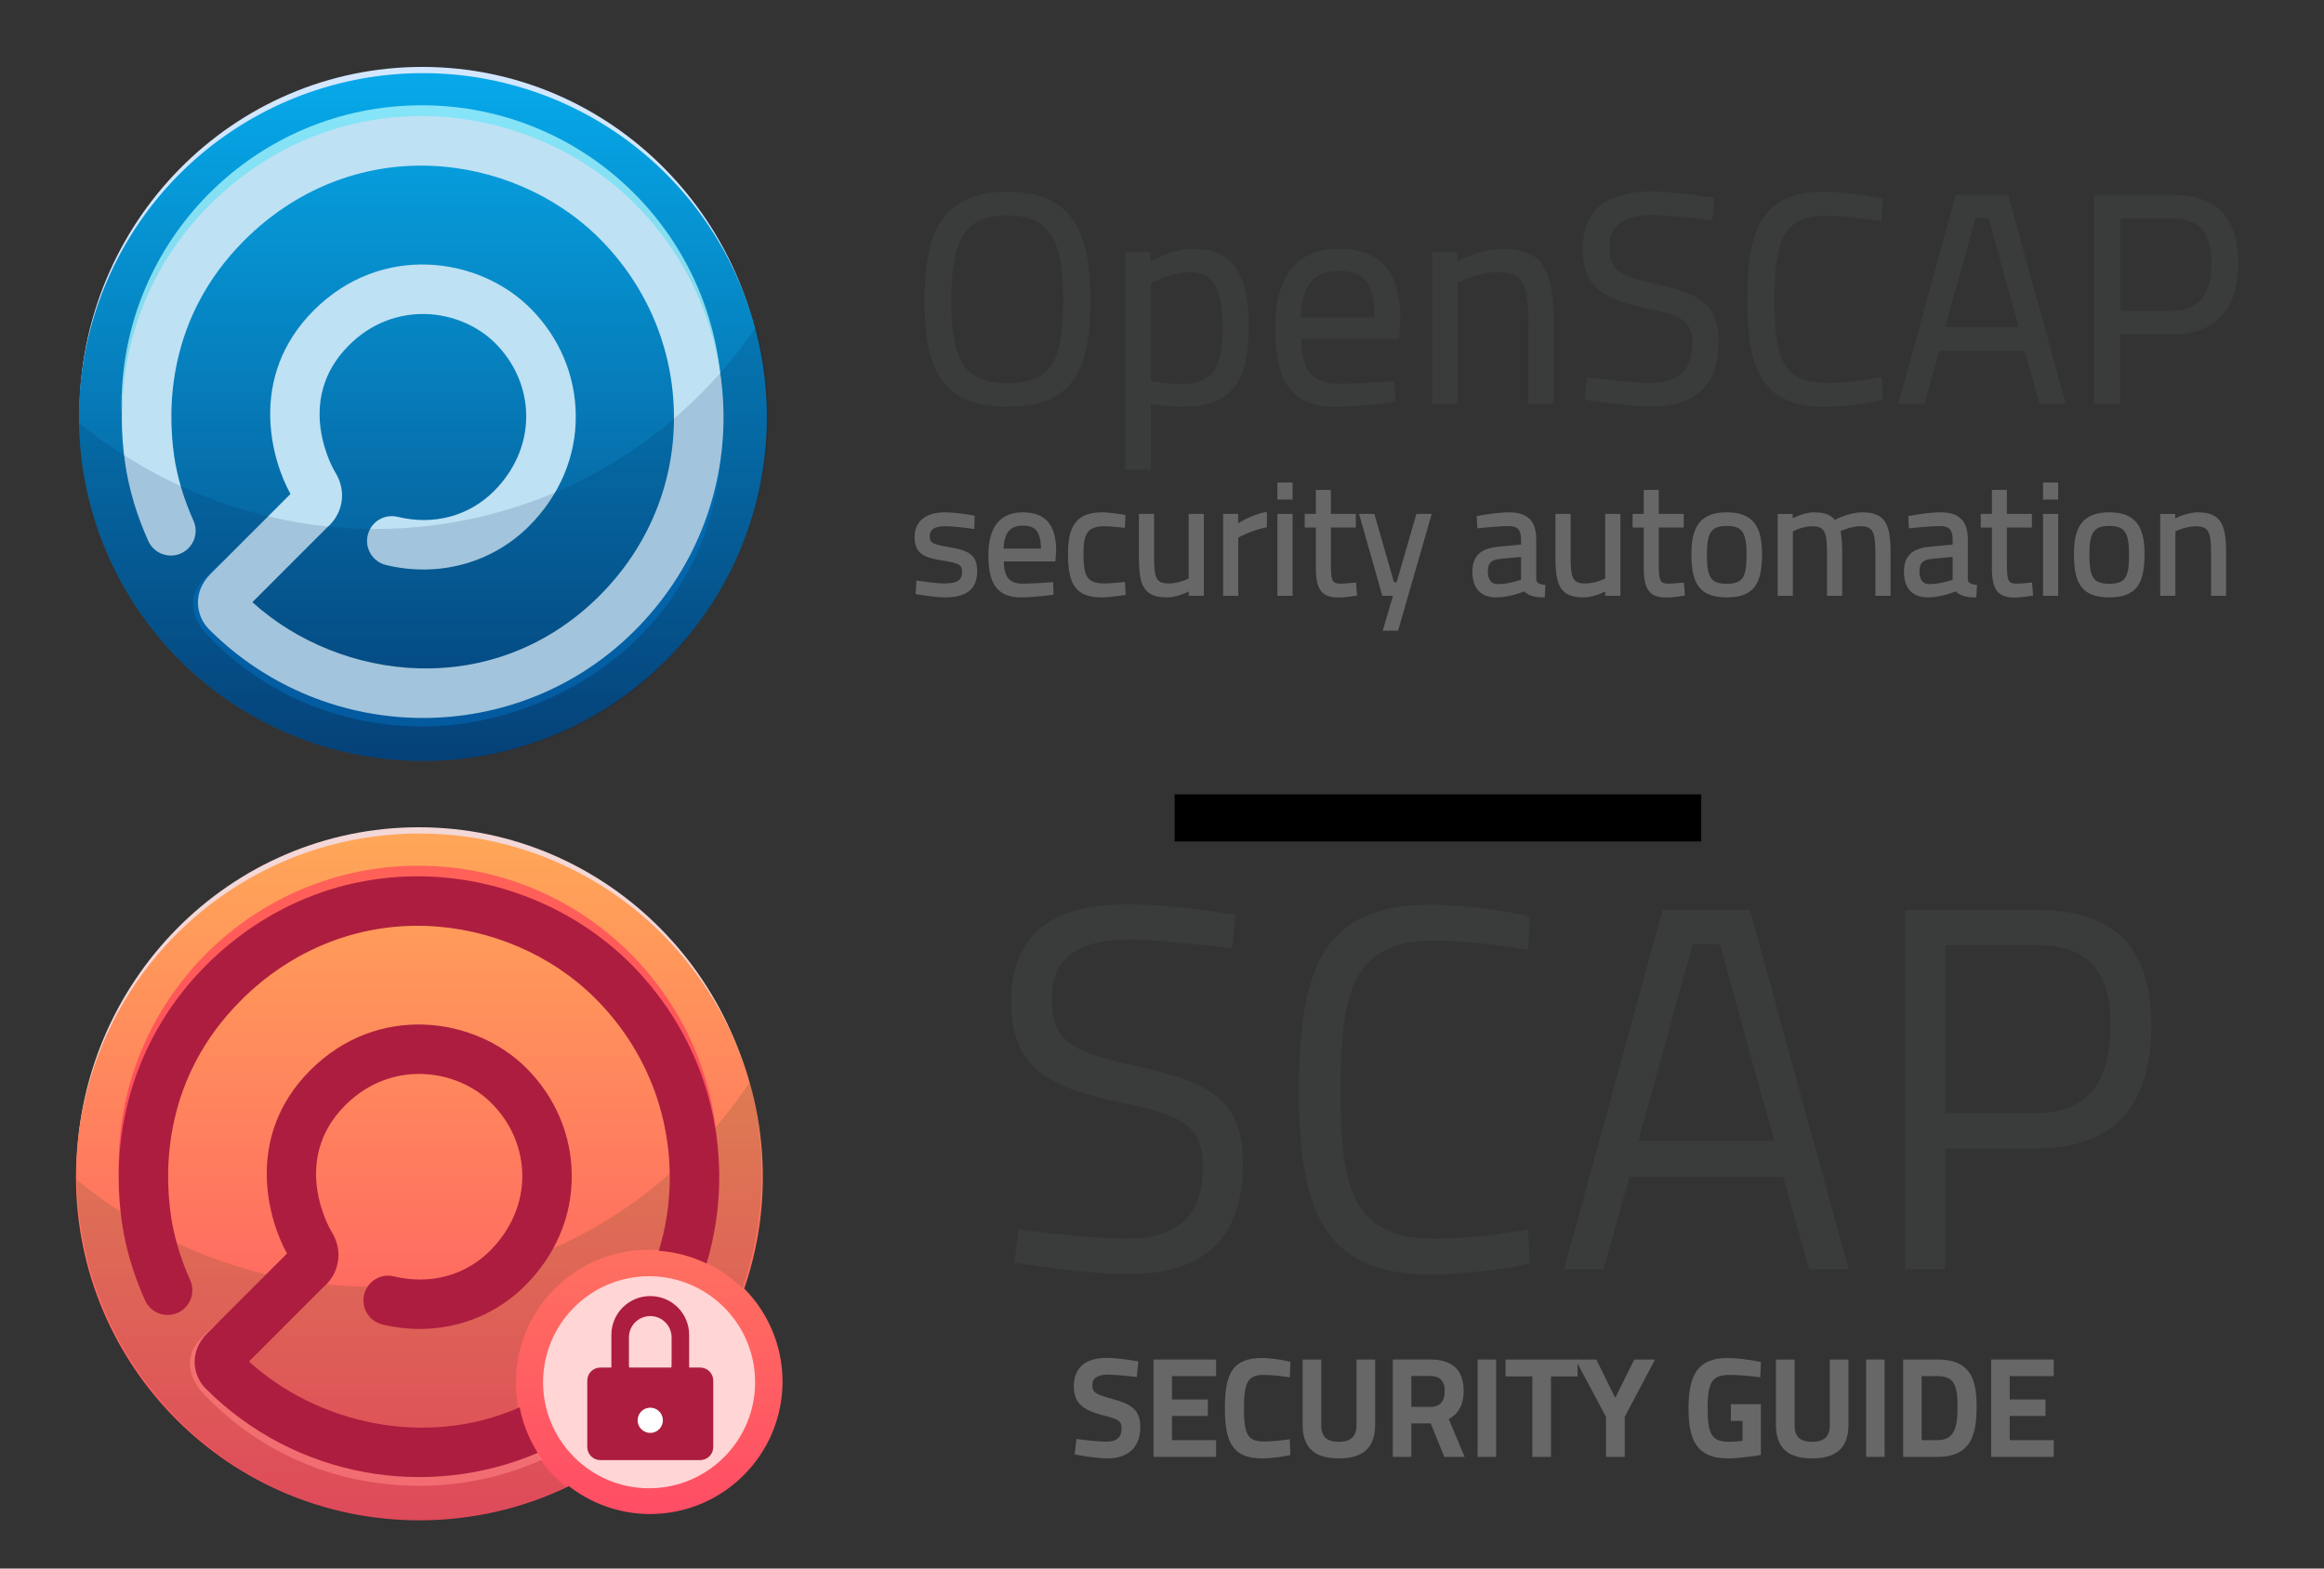 <?xml version="1.0" encoding="UTF-8" standalone="no"?>
<svg
   xmlns:dc="http://purl.org/dc/elements/1.1/"
   xmlns:cc="http://creativecommons.org/ns#"
   xmlns:rdf="http://www.w3.org/1999/02/22-rdf-syntax-ns#"
   xmlns:svg="http://www.w3.org/2000/svg"
   xmlns="http://www.w3.org/2000/svg"
   xmlns:xlink="http://www.w3.org/1999/xlink"
   xmlns:sodipodi="http://sodipodi.sourceforge.net/DTD/sodipodi-0.dtd"
   xmlns:inkscape="http://www.inkscape.org/namespaces/inkscape"
   id="svg52"
   version="1.1"
   viewBox="0 0 101.6 68.58"
   height="2.7in"
   width="4in"
   sodipodi:docname="sticker-sheet-exp.svg"
   inkscape:version="0.92.2 (5c3e80d, 2017-08-06)">
  <rect x="0" y="0" width="101.6" height="68.58" fill="#333333" stroke="none"/>
  <sodipodi:namedview
     pagecolor="#ffffff"
     bordercolor="#666666"
     borderopacity="1"
     objecttolerance="10"
     gridtolerance="10"
     guidetolerance="10"
     inkscape:pageopacity="0"
     inkscape:pageshadow="2"
     inkscape:window-width="1916"
     inkscape:window-height="1029"
     id="namedview113"
     showgrid="false"
     units="in"
     inkscape:zoom="1.6819304"
     inkscape:cx="249.85124"
     inkscape:cy="81.759324"
     inkscape:window-x="1920"
     inkscape:window-y="24"
     inkscape:window-maximized="0"
     inkscape:current-layer="svg52" />
  <defs
     id="defs46">
    <linearGradient
       xlink:href="#linearGradient5108-2"
       gradientTransform="matrix(0.768,0,0,-0.768,219.462,141.858)"
       gradientUnits="userSpaceOnUse"
       id="SVGID_1_-9"
       y2="-594.351"
       x2="348.174"
       y1="-266.701"
       x1="348.174">
      <stop
         offset="0"
         style="stop-color:#ffa758;stop-opacity:1"
         id="stop8-7" />
      <stop
         offset="1"
         style="stop-color:#ff4c65;stop-opacity:1"
         id="stop10-8" />
    </linearGradient>
    <linearGradient
       x1="348.174"
       y1="-266.701"
       x2="348.174"
       y2="-594.351"
       id="linearGradient5108-2"
       gradientUnits="userSpaceOnUse"
       gradientTransform="matrix(1,0,0,-1,-168,-249)">
      <stop
         id="stop5110-4"
         style="stop-color:#ffcccb;stop-opacity:1"
         offset="0" />
      <stop
         id="stop5112-1"
         style="stop-color:#ff4e4f;stop-opacity:1"
         offset="1" />
    </linearGradient>
    <linearGradient
       y2="280.283"
       x2="756.749"
       y1="47.165"
       x1="756.749"
       gradientTransform="matrix(0.981,0,0,0.981,-616.823,-30.241)"
       gradientUnits="userSpaceOnUse"
       id="linearGradient4534"
       xlink:href="#linearGradient5108-4" />
    <linearGradient
       x1="348.174"
       y1="-266.701"
       x2="348.174"
       y2="-594.351"
       id="linearGradient5108-4"
       gradientUnits="userSpaceOnUse"
       gradientTransform="matrix(1,0,0,-1,-168,-249)">
      <stop
         id="stop5110-6"
         style="stop-color:#06a8e9;stop-opacity:1"
         offset="0" />
      <stop
         id="stop5112-2"
         style="stop-color:#064780;stop-opacity:1"
         offset="1" />
    </linearGradient>
  </defs>
  <g
     style="font-style:normal;font-weight:normal;font-size:25.362px;line-height:125%;font-family:sans-serif;letter-spacing:0px;word-spacing:0px;fill:#676767;fill-opacity:1;stroke:#676767;stroke-width:0.967px;stroke-linecap:butt;stroke-linejoin:miter;stroke-opacity:1"
     id="text4365"
     transform="matrix(0.148,0,0,0.148,3.216,35.419)">
    <path
       inkscape:connector-curvature="0"
       d="m 314.004,163.285 c 0,0 -5.275,-0.974 -8.806,-0.974 -5.559,0 -9.252,2.313 -9.252,7.913 0,4.829 2.597,6.655 8.603,8.197 4.261,1.014 5.519,1.826 5.519,4.18 0,2.922 -1.583,4.464 -5.032,4.464 -2.881,0 -8.359,-0.73 -8.359,-0.73 l -0.446,3.612 c 0,0 5.478,1.096 9.09,1.096 5.478,0 9.293,-2.638 9.293,-8.725 0,-4.748 -2.11,-6.29 -7.954,-7.913 -4.748,-1.299 -6.209,-1.907 -6.209,-4.504 0,-2.394 1.745,-3.612 5.154,-3.612 2.354,0 8.035,0.649 8.035,0.649 z"
       style="font-style:normal;font-variant:normal;font-weight:600;font-stretch:normal;font-size:40.579px;line-height:125%;font-family:Titillium;-inkscape-font-specification:'Titillium Semi-Bold';fill:#676767;fill-opacity:1;stroke:#676767;stroke-width:0.967px;stroke-opacity:1"
       id="path9421" />
    <path
       inkscape:connector-curvature="0"
       d="m 319.481,190.595 h 17.53 v -3.977 h -13.026 v -8.116 h 10.591 v -3.896 h -10.591 v -7.872 h 13.026 v -3.936 h -17.53 z"
       style="font-style:normal;font-variant:normal;font-weight:600;font-stretch:normal;font-size:40.579px;line-height:125%;font-family:Titillium;-inkscape-font-specification:'Titillium Semi-Bold';fill:#676767;fill-opacity:1;stroke:#676767;stroke-width:0.967px;stroke-opacity:1"
       id="path9423" />
    <path
       inkscape:connector-curvature="0"
       d="m 358.797,186.415 c -1.745,0.284 -4.991,0.609 -7.061,0.609 -5.478,0 -6.493,-2.678 -6.493,-10.307 0,-7.872 1.258,-10.348 6.371,-10.348 1.988,0 5.356,0.325 7.183,0.649 l 0.162,-3.652 c -1.745,-0.406 -5.072,-1.014 -7.954,-1.014 -8.319,0 -10.429,4.342 -10.429,14.365 0,9.496 1.948,14.325 10.429,14.325 2.597,0 6.006,-0.487 7.913,-0.893 z"
       style="font-style:normal;font-variant:normal;font-weight:600;font-stretch:normal;font-size:40.579px;line-height:125%;font-family:Titillium;-inkscape-font-specification:'Titillium Semi-Bold';fill:#676767;fill-opacity:1;stroke:#676767;stroke-width:0.967px;stroke-opacity:1"
       id="path9425" />
    <path
       inkscape:connector-curvature="0"
       d="m 368.087,181.708 v -18.91 h -4.545 v 18.829 c 0,6.696 3.571,9.414 10.185,9.414 6.655,0 10.267,-2.719 10.267,-9.414 v -18.829 h -4.545 v 18.91 c 0,3.733 -1.988,5.397 -5.722,5.397 -3.693,0 -5.641,-1.623 -5.641,-5.397 z"
       style="font-style:normal;font-variant:normal;font-weight:600;font-stretch:normal;font-size:40.579px;line-height:125%;font-family:Titillium;-inkscape-font-specification:'Titillium Semi-Bold';fill:#676767;fill-opacity:1;stroke:#676767;stroke-width:0.967px;stroke-opacity:1"
       id="path9427" />
    <path
       inkscape:connector-curvature="0"
       d="m 401.215,180.693 4.017,9.901 h 4.951 l -4.585,-10.916 c 2.962,-1.38 4.545,-4.099 4.545,-8.035 0,-6.168 -3.287,-8.846 -9.414,-8.846 h -10.551 v 27.797 h 4.504 v -9.901 z m 4.301,-9.009 c 0,2.881 -1.299,5.113 -4.707,5.113 h -6.127 v -10.104 h 6.046 c 3.246,0 4.788,1.826 4.788,4.991 z"
       style="font-style:normal;font-variant:normal;font-weight:600;font-stretch:normal;font-size:40.579px;line-height:125%;font-family:Titillium;-inkscape-font-specification:'Titillium Semi-Bold';fill:#676767;fill-opacity:1;stroke:#676767;stroke-width:0.967px;stroke-opacity:1"
       id="path9429" />
    <path
       inkscape:connector-curvature="0"
       d="m 415.223,190.595 h 4.504 v -27.797 h -4.504 z"
       style="font-style:normal;font-variant:normal;font-weight:600;font-stretch:normal;font-size:40.579px;line-height:125%;font-family:Titillium;-inkscape-font-specification:'Titillium Semi-Bold';fill:#676767;fill-opacity:1;stroke:#676767;stroke-width:0.967px;stroke-opacity:1"
       id="path9431" />
    <path
       inkscape:connector-curvature="0"
       d="m 423.482,166.815 h 7.913 v 23.78 h 4.545 V 166.815 h 7.832 v -4.017 h -20.29 z"
       style="font-style:normal;font-variant:normal;font-weight:600;font-stretch:normal;font-size:40.579px;line-height:125%;font-family:Titillium;-inkscape-font-specification:'Titillium Semi-Bold';fill:#676767;fill-opacity:1;stroke:#676767;stroke-width:0.967px;stroke-opacity:1"
       id="path9433" />
    <path
       inkscape:connector-curvature="0"
       d="m 457.706,179.151 8.643,-16.353 h -5.032 l -5.925,11.93 -5.884,-11.93 h -5.072 l 8.725,16.353 v 11.443 h 4.545 z"
       style="font-style:normal;font-variant:normal;font-weight:600;font-stretch:normal;font-size:40.579px;line-height:125%;font-family:Titillium;-inkscape-font-specification:'Titillium Semi-Bold';fill:#676767;fill-opacity:1;stroke:#676767;stroke-width:0.967px;stroke-opacity:1"
       id="path9435" />
    <path
       inkscape:connector-curvature="0"
       d="m 490.029,179.963 h 3.449 v 6.777 c -0.487,0.122 -2.597,0.365 -4.423,0.365 -5.681,0 -6.858,-2.841 -6.858,-10.388 0,-7.832 1.42,-10.348 6.98,-10.348 3.693,0 8.603,0.649 8.603,0.649 l 0.162,-3.571 c 0,0 -5.194,-1.096 -9.455,-1.096 -8.278,0 -10.956,4.626 -10.956,14.365 0,9.212 2.272,14.325 11.119,14.325 3.368,0 8.927,-0.852 9.293,-0.933 v -14.122 h -7.913 z"
       style="font-style:normal;font-variant:normal;font-weight:600;font-stretch:normal;font-size:40.579px;line-height:125%;font-family:Titillium;-inkscape-font-specification:'Titillium Semi-Bold';fill:#676767;fill-opacity:1;stroke:#676767;stroke-width:0.967px;stroke-opacity:1"
       id="path9437" />
    <path
       inkscape:connector-curvature="0"
       d="m 507.895,181.708 v -18.91 h -4.545 v 18.829 c 0,6.696 3.571,9.414 10.185,9.414 6.655,0 10.267,-2.719 10.267,-9.414 v -18.829 h -4.545 v 18.91 c 0,3.733 -1.988,5.397 -5.722,5.397 -3.693,0 -5.641,-1.623 -5.641,-5.397 z"
       style="font-style:normal;font-variant:normal;font-weight:600;font-stretch:normal;font-size:40.579px;line-height:125%;font-family:Titillium;-inkscape-font-specification:'Titillium Semi-Bold';fill:#676767;fill-opacity:1;stroke:#676767;stroke-width:0.967px;stroke-opacity:1"
       id="path9439" />
    <path
       inkscape:connector-curvature="0"
       d="m 529.986,190.595 h 4.504 v -27.797 h -4.504 z"
       style="font-style:normal;font-variant:normal;font-weight:600;font-stretch:normal;font-size:40.579px;line-height:125%;font-family:Titillium;-inkscape-font-specification:'Titillium Semi-Bold';fill:#676767;fill-opacity:1;stroke:#676767;stroke-width:0.967px;stroke-opacity:1"
       id="path9441" />
    <path
       inkscape:connector-curvature="0"
       d="m 550.541,190.595 c 9.171,0 11.119,-5.559 11.119,-14.365 0,-8.643 -2.151,-13.432 -11.119,-13.432 h -9.617 v 27.797 z m 6.452,-14.365 c 0,6.087 -0.852,10.388 -6.452,10.388 h -5.113 v -19.884 h 5.113 c 5.6,0 6.452,3.409 6.452,9.496 z"
       style="font-style:normal;font-variant:normal;font-weight:600;font-stretch:normal;font-size:40.579px;line-height:125%;font-family:Titillium;-inkscape-font-specification:'Titillium Semi-Bold';fill:#676767;fill-opacity:1;stroke:#676767;stroke-width:0.967px;stroke-opacity:1"
       id="path9443" />
    <path
       inkscape:connector-curvature="0"
       d="m 566.92,190.595 h 17.53 v -3.977 h -13.026 v -8.116 h 10.591 v -3.896 h -10.591 v -7.872 h 13.026 v -3.936 h -17.53 z"
       style="font-style:normal;font-variant:normal;font-weight:600;font-stretch:normal;font-size:40.579px;line-height:125%;font-family:Titillium;-inkscape-font-specification:'Titillium Semi-Bold';fill:#676767;fill-opacity:1;stroke:#676767;stroke-width:0.967px;stroke-opacity:1"
       id="path9445" />
  </g>
  <path
     inkscape:connector-curvature="0"
     id="path9448"
     style="font-style:normal;font-variant:normal;font-weight:normal;font-stretch:normal;font-size:153.767px;line-height:1000%;font-family:Titillium;-inkscape-font-specification:Titillium;letter-spacing:0px;word-spacing:0px;fill:#3a3b3b;fill-opacity:1;stroke:none;stroke-width:0.148px;stroke-linecap:butt;stroke-linejoin:miter;stroke-opacity:1"
     d="m 54.018,39.987 c 0,0 -2.885,-0.454 -4.747,-0.454 -3.067,0 -5.065,1.181 -5.065,4.225 0,2.998 1.635,3.771 4.884,4.475 2.567,0.5 3.498,0.999 3.498,2.771 0,2.181 -1.136,3.157 -3.362,3.157 -1.613,0 -4.702,-0.409 -4.702,-0.409 l -0.182,1.454 c 0,0 3.112,0.5 4.975,0.5 3.112,0 5.02,-1.363 5.02,-4.838 0,-2.749 -1.386,-3.521 -4.52,-4.225 -2.749,-0.613 -3.839,-0.954 -3.839,-2.998 0,-1.772 1.181,-2.567 3.407,-2.567 1.317,0 4.475,0.386 4.475,0.386 z" />
  <path
     inkscape:connector-curvature="0"
     id="path9450"
     style="font-style:normal;font-variant:normal;font-weight:normal;font-stretch:normal;font-size:153.767px;line-height:1000%;font-family:Titillium;-inkscape-font-specification:Titillium;letter-spacing:0px;word-spacing:0px;fill:#3a3b3b;fill-opacity:1;stroke:none;stroke-width:0.148px;stroke-linecap:butt;stroke-linejoin:miter;stroke-opacity:1"
     d="m 66.806,53.752 c -1.09,0.204 -2.771,0.409 -4.043,0.409 -3.589,0 -4.157,-2.09 -4.157,-6.474 0,-4.475 0.613,-6.565 4.111,-6.565 1.227,0 3.067,0.227 4.089,0.409 l 0.068,-1.476 c -0.999,-0.204 -2.726,-0.5 -4.339,-0.5 -4.725,0 -5.747,2.817 -5.747,8.132 0,5.179 1.045,8.041 5.747,8.041 1.499,0 3.226,-0.25 4.339,-0.477 z" />
  <path
     inkscape:connector-curvature="0"
     id="path9452"
     style="font-style:normal;font-variant:normal;font-weight:normal;font-stretch:normal;font-size:153.767px;line-height:1000%;font-family:Titillium;-inkscape-font-specification:Titillium;letter-spacing:0px;word-spacing:0px;fill:#3a3b3b;fill-opacity:1;stroke:none;stroke-width:0.148px;stroke-linecap:butt;stroke-linejoin:miter;stroke-opacity:1"
     d="m 68.372,55.501 h 1.726 l 1.136,-4.043 h 6.724 l 1.136,4.043 h 1.726 l -4.316,-15.719 h -3.816 z m 5.633,-14.22 h 1.181 l 2.385,8.609 H 71.62 Z" />
  <path
     inkscape:connector-curvature="0"
     id="path9454"
     style="font-style:normal;font-variant:normal;font-weight:normal;font-stretch:normal;font-size:153.767px;line-height:1000%;font-family:Titillium;-inkscape-font-specification:Titillium;letter-spacing:0px;word-spacing:0px;fill:#3a3b3b;fill-opacity:1;stroke:none;stroke-width:0.148px;stroke-linecap:butt;stroke-linejoin:miter;stroke-opacity:1"
     d="m 89.036,50.208 c 3.43,0 5.02,-1.931 5.02,-5.361 0,-3.407 -1.59,-5.065 -5.02,-5.065 h -5.747 v 15.719 H 85.038 V 50.208 Z M 85.038,48.664 v -7.337 h 3.975 c 2.294,0 3.248,1.113 3.248,3.521 0,2.431 -0.954,3.816 -3.248,3.816 z" />
  <g
     id="g5481"
     transform="matrix(0.084,0,0,0.084,60.286,-6.387)">
    <g
       id="g5565"
       transform="translate(-459.284,16.681)">
      <path
         inkscape:connector-curvature="0"
         d="m 482.942,344.327 c -69.238,0 -125.381,56.895 -125.381,127.069 0,2.401 0.223,4.741 0.361,7.107 3.653,-66.844 58.149,-119.958 125.019,-119.958 66.875,0 121.361,53.112 125.029,119.958 0.121,-2.366 0.347,-4.706 0.347,-7.107 -0.007,-70.171 -56.135,-127.069 -125.374,-127.069 z"
         id="path5"
         style="fill:#f4d7d7;fill-opacity:1"
         transform="matrix(1.421,0,0,1.421,-726.714,0.658)" />
      <path
         inkscape:connector-curvature="0"
         d="m 602.142,513.306 c 4.41,-12.823 6.809,-26.583 6.809,-40.906 0,-69.467 -56.314,-125.778 -125.781,-125.778 -69.466,0 -125.779,56.312 -125.779,125.778 0,69.468 56.312,125.779 125.779,125.779 19.629,0 38.204,-4.498 54.76,-12.517 8.217,6.398 18.535,10.224 29.732,10.224 26.748,0 48.507,-21.756 48.507,-48.504 -7.8e-4,-13.271 -5.361,-25.31 -14.026,-34.076 z"
         id="path12"
         style="fill:url(#SVGID_1_-9);fill-opacity:1"
         transform="matrix(1.421,0,0,1.421,-726.714,0.658)" />
      <path
         inkscape:connector-curvature="0"
         d="m 518.485,547.781 c 0,-26.895 21.798,-48.693 48.691,-48.693 13.373,0 25.484,5.39 34.283,14.118 4.578,-13.198 7.08,-27.393 7.08,-42.179 0,-11.524 -1.526,-22.699 -4.364,-33.31 -23.796,35.521 -60.19,61.898 -104.361,71.282 -51.712,10.978 -103.146,-3.648 -142.133,-35.538 1.28,69.088 56.934,124.705 125.415,124.705 19.257,0 37.499,-4.401 53.803,-12.263 -11.216,-8.921 -18.414,-22.677 -18.414,-38.122 z"
         id="path28"
         style="opacity:0.15;fill:#22421f"
         transform="matrix(1.421,0,0,1.421,-726.714,0.658)" />
      <g
         id="g14"
         style="opacity:0.4;fill:#ff0058;fill-opacity:1"
         transform="matrix(1.091,0,0,1.091,-231.496,473.968)">
        <path
           inkscape:connector-curvature="0"
           d="m 174.905,41.522 c 77.312,0 140.242,61.345 142.851,138.025 0.03,-1.201 0.128,-2.381 0.128,-3.585 0,-78.967 -63.992,-142.977 -142.979,-142.977 -78.952,0 -142.981,64.015 -142.981,142.977 0,1.433 0.073,2.851 0.107,4.26 2.266,-76.977 65.351,-138.7 142.874,-138.7 z"
           id="path16"
           style="fill:#ff0058;fill-opacity:1" />
      </g>
      <path
         inkscape:connector-curvature="0"
         d="m 567.294,586.45 c -21.414,0 -38.834,-17.423 -38.834,-38.835 0,-21.417 17.422,-38.839 38.834,-38.839 21.416,0 38.836,17.425 38.836,38.839 -0.002,21.412 -17.421,38.835 -38.836,38.835 z"
         id="path18"
         style="fill:#ffd5d5"
         transform="matrix(1.421,0,0,1.421,-726.714,0.658)" />
      <path
         inkscape:connector-curvature="0"
         d="m 526.051,572.86 c -0.494,-0.63 -1,-1.365 -1.456,-2.211 -12.921,5.361 -26.563,8.368 -41.427,8.368 -30.112,0 -57.375,-12.142 -77.179,-31.789 -4.061,-4.59 4.102,-22.178 4.102,-22.178 0,0 -7.182,6.118 -9.064,9.182 -3.578,5.852 -1.665,11.811 2.031,16.462 20.034,21.807 48.16,34.863 80.113,34.863 15.679,0 30.585,-3.29 44.074,-9.216 0.286,-0.127 0.567,-0.246 0.849,-0.372 -0.717,-1.013 -1.402,-2.044 -2.042,-3.109 z"
         id="path20"
         style="opacity:0.6;fill:#ff8080"
         transform="matrix(1.421,0,0,1.421,-726.714,0.658)" />
      <g
         id="g22"
         transform="matrix(1.091,0,0,1.091,-231.496,473.968)"
         style="fill:#ad1d3f;fill-opacity:1">
        <path
           inkscape:connector-curvature="0"
           d="m 56.885,200.044 c -3.29,-22.62 -3.349,-66.079 33.432,-102.844 24.014,-24.018 55.344,-36.613 88.218,-35.478 30.403,1.04 59.871,13.677 80.846,34.646 22.587,22.581 35.177,52.511 35.455,84.274 0.007,0.369 0.007,0.726 0.007,1.095 0,12.013 -1.796,23.771 -5.25,34.978 8.116,0.583 15.811,2.692 22.792,6.069 4.089,-13.585 6.154,-27.827 6.062,-42.36 C 318.09,142.446 303.064,106.66 276.084,79.679 250.92,54.532 215.683,39.374 179.353,38.136 139.87,36.768 102.326,51.811 73.636,80.506 c -27.053,27.05 -41.688,63.022 -41.688,101.099 0,7.221 0.526,14.507 1.592,21.842 1.788,12.252 5.482,24.681 10.996,36.922 2.673,5.938 9.661,8.583 15.597,5.919 5.949,-2.687 8.598,-9.668 5.919,-15.609 C 61.5,220.58 58.333,209.992 56.885,200.044 Z"
           id="path24"
           style="fill:#ad1d3f;fill-opacity:1" />
        <path
           inkscape:connector-curvature="0"
           d="m 223.241,291.399 c -45.081,19.856 -96.675,7.573 -129.133,-21.853 l 35.517,-35.528 c 6.813,-5.72 10.189,-16.459 3.696,-26.75 -0.211,-0.321 -19.908,-33.38 6.731,-60.028 21.831,-21.83 53.184,-17.527 69.691,-1.007 9.421,9.417 14.658,21.673 14.749,34.521 0,0.103 0,0.228 0,0.324 0,13.052 -5.435,25.655 -15.325,35.552 -11.968,11.95 -28.694,16.438 -45.897,12.282 -6.329,-1.539 -12.707,2.361 -14.241,8.682 -1.525,6.336 2.362,12.714 8.687,14.25 25.017,6.05 50.478,-0.862 68.133,-18.526 14.485,-14.479 22.477,-33.162 22.225,-52.728 -0.118,-19.08 -7.812,-37.223 -21.643,-51.05 -24.533,-24.537 -70.911,-31.127 -103.054,1.005 -31.961,31.969 -19.75,72.128 -11.114,87.45 l -38.087,38.103 c -8.786,8.78 -6.917,20.154 -0.679,26.379 42.837,42.833 106.057,53.07 158.359,30.628 -4.132,-6.526 -7.108,-13.857 -8.615,-21.706 z"
           id="path26"
           style="fill:#ad1d3f;fill-opacity:1" />
      </g>
      <g
         id="g5473"
         transform="translate(34.389)">
        <path
           inkscape:connector-curvature="0"
           transform="rotate(90)"
           style="fill:#ad1d3f;fill-opacity:1;fill-rule:evenodd;stroke:none;stroke-width:0.749px;stroke-linecap:butt;stroke-linejoin:miter;stroke-opacity:1"
           d="m 754.203,-65.87 h 22.926 c 11.211,0 20.236,9.025 20.236,20.236 0,11.211 -9.025,20.236 -20.236,20.236 h -22.926 c -11.211,0 -20.236,-9.025 -20.236,-20.236 0,-11.211 9.025,-20.236 20.236,-20.236 z"
           id="rect5456" />
        <path
           inkscape:connector-curvature="0"
           transform="rotate(90)"
           style="fill:#ffd5d5;fill-opacity:1;fill-rule:evenodd;stroke:none;stroke-width:0.749px;stroke-linecap:butt;stroke-linejoin:miter;stroke-opacity:1"
           d="m 755.483,-56.736 h 13.951 c 6.151,0 11.102,4.951 11.102,11.102 0,6.151 -4.951,11.102 -11.102,11.102 h -13.951 c -6.151,0 -11.102,-4.951 -11.102,-11.102 0,-6.151 4.951,-11.102 11.102,-11.102 z"
           id="rect5456-5" />
      </g>
      <g
         id="g5477"
         transform="translate(3.116)">
        <path
           inkscape:connector-curvature="0"
           style="fill:#ad1d3f;fill-opacity:1;fill-rule:evenodd;stroke:none;stroke-width:0.766px;stroke-linecap:butt;stroke-linejoin:miter;stroke-opacity:1"
           d="M 50.939,771.172 H 102.875 c 3.777,0 6.817,3.041 6.817,6.817 v 34.54 c 0,3.777 -3.041,6.817 -6.817,6.817 H 50.939 c -3.777,0 -6.817,-3.041 -6.817,-6.817 v -34.54 c 0,-3.777 3.041,-6.817 6.817,-6.817 z"
           id="rect5452" />
        <path
           inkscape:connector-curvature="0"
           style="opacity:1;fill:#ffffff;fill-opacity:1;stroke:none;stroke-width:3;stroke-linejoin:round;stroke-miterlimit:4;stroke-dasharray:none;stroke-opacity:1"
           d="m 83.457,798.63 a 6.55,6.55 0 0 1 -6.55,6.55 6.55,6.55 0 0 1 -6.55,-6.55 6.55,6.55 0 0 1 6.55,-6.55 6.55,6.55 0 0 1 6.55,6.55 z"
           id="path5454" />
      </g>
    </g>
  </g>
  <g
     aria-label="OpenSCAP security automation"
     style="font-style:normal;font-weight:normal;font-size:3.387px;line-height:0%;font-family:sans-serif;letter-spacing:0px;word-spacing:0px;fill:#3a3b3b;fill-opacity:1;stroke:none;stroke-width:0.282px;stroke-linecap:butt;stroke-linejoin:miter;stroke-opacity:1"
     id="text4373"
     transform="matrix(0.526,0,0,0.526,-3.335,-0.792)">
    <path
       inkscape:connector-curvature="0"
       d="m 90.059,33.496 c -3.951,0 -4.791,-2.371 -4.791,-7.038 0,-4.643 0.864,-7.186 4.791,-7.186 3.902,0 4.791,2.568 4.791,7.186 0,4.815 -0.815,7.038 -4.791,7.038 z m 0,1.679 c 5.309,0 6.766,-2.84 6.766,-8.717 0,-5.68 -1.482,-8.865 -6.766,-8.865 -5.285,0 -6.742,3.235 -6.742,8.865 0,5.729 1.432,8.717 6.742,8.717 z"
       style="font-style:normal;font-variant:normal;font-weight:normal;font-stretch:normal;font-size:24.694px;line-height:100%;font-family:Titillium;-inkscape-font-specification:Titillium;fill:#3a3b3b;fill-opacity:1;stroke:#3a3b3b;stroke-width:0.282px;stroke-opacity:1"
       id="path355" />
    <path
       inkscape:connector-curvature="0"
       d="m 99.99,40.41 h 1.852 v -5.507 c 0.346,0.074 1.605,0.272 2.766,0.272 3.803,0 5.383,-1.729 5.383,-6.569 0,-4.371 -1.358,-6.272 -4.47,-6.272 -1.827,0 -3.704,1.136 -3.704,1.136 v -0.889 h -1.827 z m 5.26,-16.422 c 1.803,0 2.865,1.235 2.865,4.618 0,3.556 -0.889,4.964 -3.605,4.964 -1.062,0 -2.346,-0.222 -2.667,-0.272 v -8.322 c 0,0 1.729,-0.988 3.408,-0.988 z"
       style="font-style:normal;font-variant:normal;font-weight:normal;font-stretch:normal;font-size:24.694px;line-height:100%;font-family:Titillium;-inkscape-font-specification:Titillium;fill:#3a3b3b;fill-opacity:1;stroke:#3a3b3b;stroke-width:0.282px;stroke-opacity:1"
       id="path357" />
    <path
       inkscape:connector-curvature="0"
       d="m 117.581,33.545 c -2.42,0 -3.235,-1.383 -3.235,-4.025 h 8.149 l 0.099,-1.408 c 0,-4.05 -1.679,-5.779 -4.964,-5.779 -3.136,0 -5.161,1.803 -5.161,6.495 0,4.198 1.21,6.346 4.889,6.346 2,0 4.815,-0.395 4.815,-0.395 l -0.049,-1.457 c 0,0 -2.692,0.222 -4.544,0.222 z m -3.26,-5.507 c 0.025,-2.988 1.21,-4.149 3.309,-4.149 2.173,0 3.111,1.087 3.111,4.149 z"
       style="font-style:normal;font-variant:normal;font-weight:normal;font-stretch:normal;font-size:24.694px;line-height:100%;font-family:Titillium;-inkscape-font-specification:Titillium;fill:#3a3b3b;fill-opacity:1;stroke:#3a3b3b;stroke-width:0.282px;stroke-opacity:1"
       id="path359" />
    <path
       inkscape:connector-curvature="0"
       d="M 127.357,34.928 V 24.902 c 0,0 1.704,-0.914 3.482,-0.914 2.297,0 2.667,1.21 2.667,4.47 v 6.47 h 1.827 V 28.409 c 0,-4.396 -0.766,-6.075 -4.173,-6.075 -1.827,0 -3.828,1.111 -3.828,1.111 v -0.864 h -1.827 v 12.347 z"
       style="font-style:normal;font-variant:normal;font-weight:normal;font-stretch:normal;font-size:24.694px;line-height:100%;font-family:Titillium;-inkscape-font-specification:Titillium;fill:#3a3b3b;fill-opacity:1;stroke:#3a3b3b;stroke-width:0.282px;stroke-opacity:1"
       id="path361" />
    <path
       inkscape:connector-curvature="0"
       d="m 148.699,18.062 c 0,0 -3.136,-0.494 -5.161,-0.494 -3.334,0 -5.507,1.284 -5.507,4.593 0,3.26 1.778,4.099 5.309,4.865 2.79,0.543 3.803,1.087 3.803,3.013 0,2.371 -1.235,3.433 -3.655,3.433 -1.753,0 -5.112,-0.445 -5.112,-0.445 l -0.198,1.58 c 0,0 3.383,0.543 5.408,0.543 3.383,0 5.457,-1.482 5.457,-5.26 0,-2.988 -1.506,-3.828 -4.914,-4.593 -2.988,-0.667 -4.173,-1.037 -4.173,-3.26 0,-1.926 1.284,-2.79 3.704,-2.79 1.432,0 4.865,0.42 4.865,0.42 z"
       style="font-style:normal;font-variant:normal;font-weight:normal;font-stretch:normal;font-size:24.694px;line-height:100%;font-family:Titillium;-inkscape-font-specification:Titillium;fill:#3a3b3b;fill-opacity:1;stroke:#3a3b3b;stroke-width:0.282px;stroke-opacity:1"
       id="path363" />
    <path
       inkscape:connector-curvature="0"
       d="m 162.601,33.027 c -1.185,0.222 -3.013,0.445 -4.396,0.445 -3.902,0 -4.519,-2.272 -4.519,-7.038 0,-4.865 0.667,-7.137 4.47,-7.137 1.333,0 3.334,0.247 4.445,0.445 l 0.074,-1.605 c -1.087,-0.222 -2.963,-0.543 -4.717,-0.543 -5.136,0 -6.248,3.062 -6.248,8.841 0,5.63 1.136,8.742 6.248,8.742 1.63,0 3.507,-0.272 4.717,-0.519 z"
       style="font-style:normal;font-variant:normal;font-weight:normal;font-stretch:normal;font-size:24.694px;line-height:100%;font-family:Titillium;-inkscape-font-specification:Titillium;fill:#3a3b3b;fill-opacity:1;stroke:#3a3b3b;stroke-width:0.282px;stroke-opacity:1"
       id="path365" />
    <path
       inkscape:connector-curvature="0"
       d="m 164.303,34.928 h 1.877 l 1.235,-4.396 h 7.31 l 1.235,4.396 h 1.877 l -4.692,-17.089 h -4.149 z m 6.124,-15.459 h 1.284 l 2.593,9.359 h -6.47 z"
       style="font-style:normal;font-variant:normal;font-weight:normal;font-stretch:normal;font-size:24.694px;line-height:100%;font-family:Titillium;-inkscape-font-specification:Titillium;fill:#3a3b3b;fill-opacity:1;stroke:#3a3b3b;stroke-width:0.282px;stroke-opacity:1"
       id="path367" />
    <path
       inkscape:connector-curvature="0"
       d="m 186.768,29.174 c 3.729,0 5.457,-2.099 5.457,-5.828 0,-3.704 -1.729,-5.507 -5.457,-5.507 h -6.248 v 17.089 h 1.901 v -5.754 z m -4.346,-1.679 V 19.519 h 4.322 c 2.494,0 3.531,1.21 3.531,3.828 0,2.642 -1.037,4.149 -3.531,4.149 z"
       style="font-style:normal;font-variant:normal;font-weight:normal;font-stretch:normal;font-size:24.694px;line-height:100%;font-family:Titillium;-inkscape-font-specification:Titillium;fill:#3a3b3b;fill-opacity:1;stroke:#3a3b3b;stroke-width:0.282px;stroke-opacity:1"
       id="path369" />
    <path
       inkscape:connector-curvature="0"
       d="m 87.209,44.482 c 0,0 -1.384,-0.248 -2.363,-0.248 -1.188,0 -2.349,0.47 -2.349,1.906 0,1.305 0.705,1.579 2.18,1.814 1.423,0.222 1.762,0.392 1.762,1.07 0,0.888 -0.574,1.123 -1.645,1.123 -0.666,0 -2.154,-0.222 -2.154,-0.222 l -0.052,0.848 c 0,0 1.462,0.248 2.297,0.248 1.566,0 2.532,-0.509 2.532,-2.036 0,-1.266 -0.613,-1.592 -2.245,-1.867 -1.384,-0.235 -1.697,-0.405 -1.697,-1.018 0,-0.77 0.613,-0.992 1.423,-0.992 0.835,0 2.284,0.209 2.284,0.209 z"
       style="font-style:normal;font-variant:normal;font-weight:normal;font-stretch:normal;font-size:13.053px;line-height:100%;font-family:Titillium;-inkscape-font-specification:Titillium;fill:#676767;fill-opacity:1;stroke:#676767;stroke-width:0.282px;stroke-opacity:1"
       id="path371" />
    <path
       inkscape:connector-curvature="0"
       d="m 91.332,50.16 c -1.279,0 -1.71,-0.731 -1.71,-2.128 h 4.307 l 0.052,-0.744 c 0,-2.141 -0.888,-3.054 -2.624,-3.054 -1.658,0 -2.728,0.953 -2.728,3.433 0,2.219 0.64,3.355 2.584,3.355 1.057,0 2.545,-0.209 2.545,-0.209 l -0.026,-0.77 c 0,0 -1.423,0.117 -2.402,0.117 z m -1.723,-2.911 c 0.013,-1.579 0.64,-2.193 1.749,-2.193 1.149,0 1.645,0.574 1.645,2.193 z"
       style="font-style:normal;font-variant:normal;font-weight:normal;font-stretch:normal;font-size:13.053px;line-height:100%;font-family:Titillium;-inkscape-font-specification:Titillium;fill:#676767;fill-opacity:1;stroke:#676767;stroke-width:0.282px;stroke-opacity:1"
       id="path373" />
    <path
       inkscape:connector-curvature="0"
       d="m 97.961,44.234 c -1.945,0 -2.715,0.914 -2.715,3.276 0,2.558 0.613,3.511 2.689,3.511 0.6,0 1.814,-0.183 1.814,-0.183 l -0.039,-0.809 c 0,0 -1.044,0.117 -1.54,0.117 -1.619,0 -1.919,-0.705 -1.919,-2.637 0,-1.749 0.405,-2.402 1.906,-2.402 0.496,0 1.54,0.117 1.54,0.117 l 0.039,-0.796 c 0,0 -1.175,-0.196 -1.775,-0.196 z"
       style="font-style:normal;font-variant:normal;font-weight:normal;font-stretch:normal;font-size:13.053px;line-height:100%;font-family:Titillium;-inkscape-font-specification:Titillium;fill:#676767;fill-opacity:1;stroke:#676767;stroke-width:0.282px;stroke-opacity:1"
       id="path375" />
    <path
       inkscape:connector-curvature="0"
       d="m 105.278,44.365 v 5.299 c 0,0 -0.822,0.483 -1.788,0.483 -1.214,0 -1.371,-0.587 -1.371,-2.389 v -3.394 h -0.979 v 3.407 c 0,2.402 0.379,3.25 2.206,3.25 0.953,0 1.932,-0.587 1.932,-0.587 v 0.457 h 0.979 v -6.526 z"
       style="font-style:normal;font-variant:normal;font-weight:normal;font-stretch:normal;font-size:13.053px;line-height:100%;font-family:Titillium;-inkscape-font-specification:Titillium;fill:#676767;fill-opacity:1;stroke:#676767;stroke-width:0.282px;stroke-opacity:1"
       id="path377" />
    <path
       inkscape:connector-curvature="0"
       d="m 108.14,50.891 h 0.979 v -4.79 c 0,0 1.149,-0.64 2.376,-0.888 v -0.992 c -1.253,0.248 -2.389,1.031 -2.389,1.031 v -0.888 h -0.966 z"
       style="font-style:normal;font-variant:normal;font-weight:normal;font-stretch:normal;font-size:13.053px;line-height:100%;font-family:Titillium;-inkscape-font-specification:Titillium;fill:#676767;fill-opacity:1;stroke:#676767;stroke-width:0.282px;stroke-opacity:1"
       id="path379" />
    <path
       inkscape:connector-curvature="0"
       d="m 112.652,50.891 h 0.979 v -6.526 h -0.979 z m 0,-8.001 h 0.979 v -1.136 h -0.979 z"
       style="font-style:normal;font-variant:normal;font-weight:normal;font-stretch:normal;font-size:13.053px;line-height:100%;font-family:Titillium;-inkscape-font-specification:Titillium;fill:#676767;fill-opacity:1;stroke:#676767;stroke-width:0.282px;stroke-opacity:1"
       id="path381" />
    <path
       inkscape:connector-curvature="0"
       d="m 118.888,45.213 v -0.848 h -2.075 v -1.997 h -0.966 v 1.997 h -0.927 v 0.848 h 0.927 v 3.433 c 0,1.88 0.457,2.389 1.801,2.389 0.457,0 1.331,-0.144 1.331,-0.144 l -0.065,-0.809 c 0,0 -0.796,0.078 -1.162,0.078 -0.848,0 -0.94,-0.405 -0.94,-1.827 V 45.213 Z"
       style="font-style:normal;font-variant:normal;font-weight:normal;font-stretch:normal;font-size:13.053px;line-height:100%;font-family:Titillium;-inkscape-font-specification:Titillium;fill:#676767;fill-opacity:1;stroke:#676767;stroke-width:0.282px;stroke-opacity:1"
       id="path383" />
    <path
       inkscape:connector-curvature="0"
       d="m 119.483,44.365 1.853,6.526 h 0.966 l -0.848,2.898 h 0.979 l 2.715,-9.424 h -0.979 l -1.645,5.678 h -0.431 l -1.632,-5.678 z"
       style="font-style:normal;font-variant:normal;font-weight:normal;font-stretch:normal;font-size:13.053px;line-height:100%;font-family:Titillium;-inkscape-font-specification:Titillium;fill:#676767;fill-opacity:1;stroke:#676767;stroke-width:0.282px;stroke-opacity:1"
       id="path385" />
    <path
       inkscape:connector-curvature="0"
       d="m 133.881,46.336 c 0,-1.423 -0.627,-2.101 -2.101,-2.101 -1.123,0 -2.558,0.287 -2.558,0.287 l 0.039,0.744 c 0,0 1.553,-0.17 2.467,-0.17 0.783,0 1.175,0.326 1.175,1.24 v 0.561 l -2.049,0.196 c -1.344,0.131 -1.997,0.679 -1.997,1.932 0,1.318 0.653,1.997 1.84,1.997 1.175,0 2.349,-0.522 2.349,-0.522 0.392,0.392 0.861,0.522 1.553,0.522 l 0.039,-0.77 c -0.418,-0.052 -0.731,-0.196 -0.757,-0.574 z m -0.979,1.305 v 2.154 c 0,0 -1.083,0.405 -2.049,0.405 -0.666,0 -0.992,-0.444 -0.992,-1.201 0,-0.718 0.313,-1.096 1.109,-1.175 z"
       style="font-style:normal;font-variant:normal;font-weight:normal;font-stretch:normal;font-size:13.053px;line-height:100%;font-family:Titillium;-inkscape-font-specification:Titillium;fill:#676767;fill-opacity:1;stroke:#676767;stroke-width:0.282px;stroke-opacity:1"
       id="path387" />
    <path
       inkscape:connector-curvature="0"
       d="m 139.898,44.365 v 5.299 c 0,0 -0.822,0.483 -1.788,0.483 -1.214,0 -1.371,-0.587 -1.371,-2.389 v -3.394 h -0.979 v 3.407 c 0,2.402 0.379,3.25 2.206,3.25 0.953,0 1.932,-0.587 1.932,-0.587 v 0.457 h 0.979 v -6.526 z"
       style="font-style:normal;font-variant:normal;font-weight:normal;font-stretch:normal;font-size:13.053px;line-height:100%;font-family:Titillium;-inkscape-font-specification:Titillium;fill:#676767;fill-opacity:1;stroke:#676767;stroke-width:0.282px;stroke-opacity:1"
       id="path389" />
    <path
       inkscape:connector-curvature="0"
       d="m 146.141,45.213 v -0.848 h -2.075 v -1.997 h -0.966 v 1.997 h -0.927 v 0.848 h 0.927 v 3.433 c 0,1.88 0.457,2.389 1.801,2.389 0.457,0 1.331,-0.144 1.331,-0.144 l -0.065,-0.809 c 0,0 -0.796,0.078 -1.162,0.078 -0.848,0 -0.94,-0.405 -0.94,-1.827 V 45.213 Z"
       style="font-style:normal;font-variant:normal;font-weight:normal;font-stretch:normal;font-size:13.053px;line-height:100%;font-family:Titillium;-inkscape-font-specification:Titillium;fill:#676767;fill-opacity:1;stroke:#676767;stroke-width:0.282px;stroke-opacity:1"
       id="path391" />
    <path
       inkscape:connector-curvature="0"
       d="m 149.855,44.234 c -2.062,0 -2.793,1.07 -2.793,3.315 0,2.376 0.6,3.472 2.793,3.472 2.206,0 2.793,-1.096 2.793,-3.472 0,-2.245 -0.718,-3.315 -2.793,-3.315 z m 0,5.939 c -1.54,0 -1.788,-0.77 -1.788,-2.624 0,-1.814 0.405,-2.467 1.788,-2.467 1.397,0 1.788,0.653 1.788,2.467 0,1.853 -0.235,2.624 -1.788,2.624 z"
       style="font-style:normal;font-variant:normal;font-weight:normal;font-stretch:normal;font-size:13.053px;line-height:100%;font-family:Titillium;-inkscape-font-specification:Titillium;fill:#676767;fill-opacity:1;stroke:#676767;stroke-width:0.282px;stroke-opacity:1"
       id="path393" />
    <path
       inkscape:connector-curvature="0"
       d="M 155.211,50.891 V 45.592 c 0,0 0.822,-0.483 1.749,-0.483 1.188,0 1.371,0.613 1.371,2.415 v 3.368 h 0.979 v -3.394 c 0,-0.783 -0.052,-1.605 -0.17,-1.906 0,0 0.875,-0.483 1.84,-0.483 1.175,0 1.371,0.64 1.371,2.363 v 3.42 h 0.979 v -3.446 c 0,-2.363 -0.431,-3.211 -2.206,-3.211 -1.162,0 -2.323,0.666 -2.323,0.666 -0.339,-0.47 -0.822,-0.666 -1.697,-0.666 -0.927,0 -1.906,0.587 -1.906,0.587 v -0.457 h -0.966 v 6.526 z"
       style="font-style:normal;font-variant:normal;font-weight:normal;font-stretch:normal;font-size:13.053px;line-height:100%;font-family:Titillium;-inkscape-font-specification:Titillium;fill:#676767;fill-opacity:1;stroke:#676767;stroke-width:0.282px;stroke-opacity:1"
       id="path395" />
    <path
       inkscape:connector-curvature="0"
       d="m 169.751,46.336 c 0,-1.423 -0.627,-2.101 -2.102,-2.101 -1.123,0 -2.558,0.287 -2.558,0.287 l 0.039,0.744 c 0,0 1.553,-0.17 2.467,-0.17 0.783,0 1.175,0.326 1.175,1.24 v 0.561 l -2.049,0.196 c -1.344,0.131 -1.997,0.679 -1.997,1.932 0,1.318 0.653,1.997 1.84,1.997 1.175,0 2.349,-0.522 2.349,-0.522 0.392,0.392 0.861,0.522 1.553,0.522 l 0.039,-0.77 c -0.418,-0.052 -0.731,-0.196 -0.757,-0.574 z m -0.979,1.305 v 2.154 c 0,0 -1.083,0.405 -2.049,0.405 -0.666,0 -0.992,-0.444 -0.992,-1.201 0,-0.718 0.313,-1.096 1.109,-1.175 z"
       style="font-style:normal;font-variant:normal;font-weight:normal;font-stretch:normal;font-size:13.053px;line-height:100%;font-family:Titillium;-inkscape-font-specification:Titillium;fill:#676767;fill-opacity:1;stroke:#676767;stroke-width:0.282px;stroke-opacity:1"
       id="path397" />
    <path
       inkscape:connector-curvature="0"
       d="m 175.076,45.213 v -0.848 h -2.075 v -1.997 h -0.966 v 1.997 h -0.927 v 0.848 h 0.927 v 3.433 c 0,1.88 0.457,2.389 1.801,2.389 0.457,0 1.331,-0.144 1.331,-0.144 l -0.065,-0.809 c 0,0 -0.796,0.078 -1.162,0.078 -0.848,0 -0.94,-0.405 -0.94,-1.827 V 45.213 Z"
       style="font-style:normal;font-variant:normal;font-weight:normal;font-stretch:normal;font-size:13.053px;line-height:100%;font-family:Titillium;-inkscape-font-specification:Titillium;fill:#676767;fill-opacity:1;stroke:#676767;stroke-width:0.282px;stroke-opacity:1"
       id="path399" />
    <path
       inkscape:connector-curvature="0"
       d="m 176.284,50.891 h 0.979 v -6.526 h -0.979 z m 0,-8.001 h 0.979 v -1.136 h -0.979 z"
       style="font-style:normal;font-variant:normal;font-weight:normal;font-stretch:normal;font-size:13.053px;line-height:100%;font-family:Titillium;-inkscape-font-specification:Titillium;fill:#676767;fill-opacity:1;stroke:#676767;stroke-width:0.282px;stroke-opacity:1"
       id="path401" />
    <path
       inkscape:connector-curvature="0"
       d="m 181.646,44.234 c -2.062,0 -2.793,1.07 -2.793,3.315 0,2.376 0.6,3.472 2.793,3.472 2.206,0 2.793,-1.096 2.793,-3.472 0,-2.245 -0.718,-3.315 -2.793,-3.315 z m 0,5.939 c -1.54,0 -1.788,-0.77 -1.788,-2.624 0,-1.814 0.405,-2.467 1.788,-2.467 1.397,0 1.788,0.653 1.788,2.467 0,1.853 -0.235,2.624 -1.788,2.624 z"
       style="font-style:normal;font-variant:normal;font-weight:normal;font-stretch:normal;font-size:13.053px;line-height:100%;font-family:Titillium;-inkscape-font-specification:Titillium;fill:#676767;fill-opacity:1;stroke:#676767;stroke-width:0.282px;stroke-opacity:1"
       id="path403" />
    <path
       inkscape:connector-curvature="0"
       d="M 187.002,50.891 V 45.592 c 0,0 0.901,-0.483 1.84,-0.483 1.214,0 1.41,0.64 1.41,2.363 v 3.42 h 0.966 v -3.446 c 0,-2.323 -0.405,-3.211 -2.206,-3.211 -0.966,0 -2.023,0.587 -2.023,0.587 v -0.457 h -0.966 v 6.526 z"
       style="font-style:normal;font-variant:normal;font-weight:normal;font-stretch:normal;font-size:13.053px;line-height:100%;font-family:Titillium;-inkscape-font-specification:Titillium;fill:#676767;fill-opacity:1;stroke:#676767;stroke-width:0.282px;stroke-opacity:1"
       id="path405" />
  </g>
  <g
     transform="matrix(0.082,0,0,0.082,2.083,1.693)"
     id="g14395">
    <g
       id="g4481-7"
       transform="matrix(1.574,0,0,1.574,-2.192,-2.092)">
      <path
         inkscape:connector-curvature="0"
         style="fill:#d2e7ff;fill-opacity:1"
         id="path5-2"
         d="m 128.288,10.879 c -64.129,0 -116.129,52.697 -116.129,117.692 0,2.224 0.207,4.391 0.334,6.583 C 15.876,73.243 66.351,24.048 128.286,24.048 c 61.941,0 112.406,49.193 115.803,111.106 0.112,-2.192 0.321,-4.359 0.321,-6.583 C 244.404,63.578 192.418,10.879 128.288,10.879 Z" />
      <path
         inkscape:connector-curvature="0"
         style="opacity:1;fill:url(#linearGradient4534);fill-opacity:1;fill-rule:nonzero;stroke:none;stroke-width:3;stroke-linejoin:round;stroke-miterlimit:4;stroke-dasharray:none;stroke-opacity:1"
         d="M 128.496,12.992 A 116.497,116.497 0 0 0 12,129.489 116.497,116.497 0 0 0 128.496,245.986 116.497,116.497 0 0 0 244.994,129.489 116.497,116.497 0 0 0 128.496,12.992 Z"
         id="path4390-0" />
      <path
         inkscape:connector-curvature="0"
         d="m 128.093,29.944 c 54.977,0 99.727,43.623 101.583,98.151 0.021,-0.854 0.091,-1.693 0.091,-2.549 0,-56.154 -45.505,-101.672 -101.674,-101.672 -56.144,0 -101.675,45.522 -101.675,101.672 0,1.019 0.052,2.027 0.076,3.029 C 28.105,73.836 72.966,29.944 128.093,29.944 Z"
         id="path16-1"
         style="opacity:0.7;fill:#bbffff;fill-opacity:1" />
      <path
         inkscape:connector-curvature="0"
         style="opacity:0.6;fill:#0095ff;fill-opacity:0.536"
         id="path20-5"
         d="m 128.497,228.251 c -27.89,0 -53.141,-11.246 -71.484,-29.443 -3.762,-4.251 3.799,-20.541 3.799,-20.541 0,0 -6.652,5.666 -8.395,8.504 -3.314,5.42 -1.542,10.939 1.881,15.248 18.556,20.198 44.606,32.291 74.201,32.291 44.363,0 101.549,-32.642 101.549,-101.915 -22.449,38.883 -66.271,95.585 -101.551,95.857 z" />
      <g
         id="g5279-4"
         transform="matrix(1.135,0,0,1.135,-156.557,-92.936)"
         style="fill:#bee1f4;fill-opacity:1">
        <g
           id="g5303-9"
           style="fill:#bee1f4;fill-opacity:1">
          <path
             inkscape:connector-curvature="0"
             id="path5305-7"
             d="m 161.292,196.11 c 0,-23.863 9.174,-46.411 26.13,-63.366 17.983,-17.982 41.516,-27.416 66.261,-26.557 22.77,0.779 44.857,10.272 60.628,26.042 16.908,16.91 26.334,39.337 26.554,63.146 0.153,24.146 -9.195,47.02 -26.49,64.316 -34.926,34.928 -91.913,34.766 -127.039,-0.355 -3.904,-3.905 -5.078,-11.027 0.432,-16.537 l 23.871,-23.877 c -5.414,-9.605 -13.068,-34.78 6.963,-54.82 20.146,-20.141 49.216,-16.012 64.595,-0.632 8.67,8.671 13.494,20.034 13.571,31.999 0.152,12.265 -4.857,23.973 -13.935,33.048 -11.064,11.065 -27.027,15.401 -42.704,11.611 -3.967,-0.964 -6.401,-4.96 -5.445,-8.932 0.962,-3.968 4.957,-6.407 8.928,-5.443 10.781,2.606 21.268,-0.2 28.767,-7.696 6.2,-6.204 9.604,-14.104 9.604,-22.281 0,-0.065 0,-0.139 0,-0.204 -0.056,-8.054 -3.34,-15.736 -9.239,-21.644 -10.352,-10.35 -29.998,-13.05 -43.683,0.636 -16.694,16.701 -4.349,37.421 -4.221,37.625 4.077,6.448 1.958,13.186 -2.312,16.768 l -22.265,22.268 c 26.122,23.677 72.017,29.648 103.656,-1.989 14.306,-14.306 22.158,-33.119 22.158,-53.046 0,-0.229 0,-0.452 -0.002,-0.683 -0.177,-19.907 -8.07,-38.665 -22.223,-52.819 -13.146,-13.145 -31.618,-21.061 -50.672,-21.718 -20.605,-0.713 -40.248,7.185 -55.294,22.237 -23.052,23.045 -23.019,50.282 -20.957,64.461 0.908,6.229 2.895,12.877 5.747,19.205 1.677,3.724 0.017,8.104 -3.71,9.781 -3.722,1.674 -8.103,0.014 -9.775,-3.709 -3.459,-7.677 -5.771,-15.468 -6.894,-23.142 -0.672,-4.594 -1.005,-9.164 -1.005,-13.693 z"
             style="fill:#bee1f4;fill-opacity:1" />
        </g>
      </g>
    </g>
    <path
       inkscape:connector-curvature="0"
       d="m 384.353,201.356 c 0,-16.643 -2.236,-32.782 -6.396,-48.107 -34.876,51.301 -88.216,89.394 -152.954,102.948 -75.79,15.854 -151.174,-5.269 -208.314,-51.325 1.876,99.779 83.444,180.102 183.812,180.102 121.897,0 183.852,-103.669 183.852,-183.617 z"
       id="path28-6"
       style="opacity:0.15;fill:#002255" />
  </g>
  <flowRoot
     xml:space="preserve"
     id="flowRoot5070"
     style="font-style:normal;font-weight:normal;line-height:0.01%;font-family:sans-serif;letter-spacing:0px;word-spacing:0px;fill:#000000;fill-opacity:1;stroke:none;stroke-width:1px;stroke-linecap:butt;stroke-linejoin:miter;stroke-opacity:1"
     transform="matrix(0.148,0,0,0.148,4.285,2.944)"><flowRegion
       id="flowRegion5072"><rect
         id="rect5074"
         width="155.539"
         height="13.903"
         x="318.03"
         y="214.786" /></flowRegion><flowPara
       style="font-size:12.5px;line-height:1"
       id="flowPara5076"> </flowPara></flowRoot></svg>
